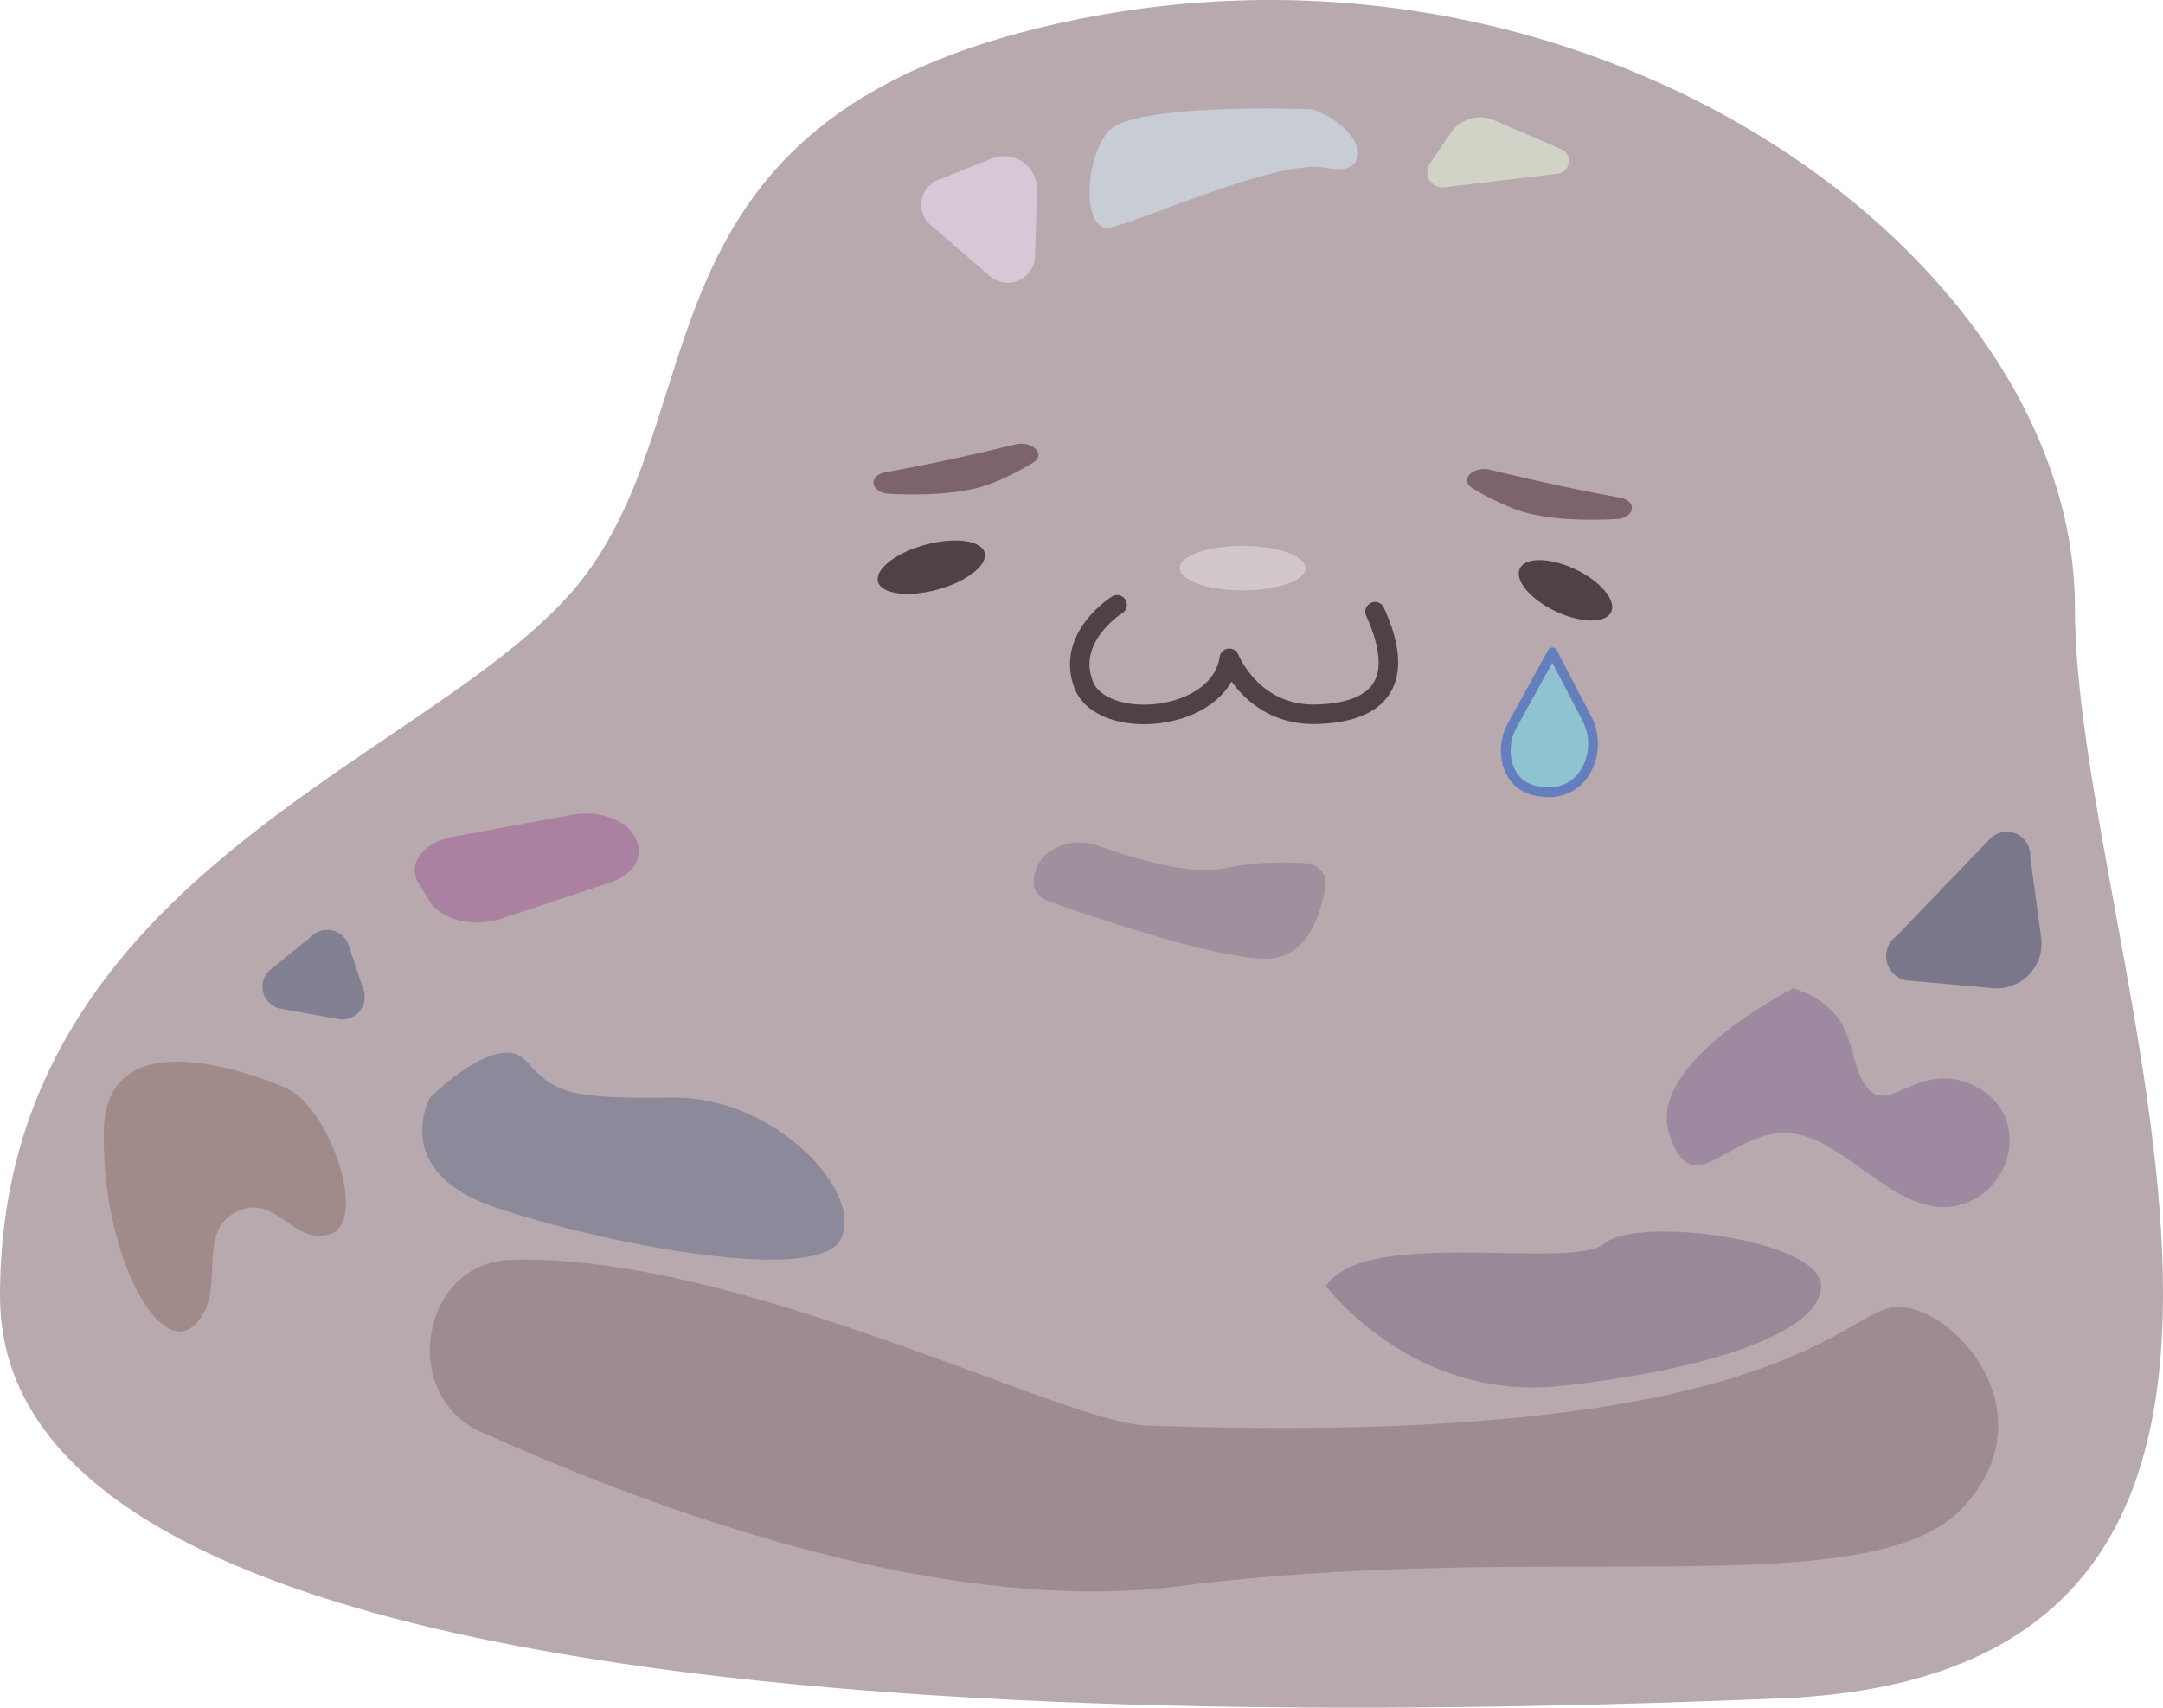 <svg xmlns="http://www.w3.org/2000/svg" viewBox="0 0 386.61 305.24"><defs><style>.cls-1{fill:#b7a9ad;}.cls-2{fill:#4f4246;}.cls-3{fill:none;stroke:#4f4246;stroke-linecap:round;stroke-width:3.49px;}.cls-3,.cls-7{stroke-linejoin:round;}.cls-4{fill:#828093;}.cls-5{fill:#797789;}.cls-6{fill:#aa81a1;}.cls-7{fill:#90c3d1;stroke:#647ebe;stroke-width:1.74px;}.cls-8{fill:#7c636c;}.cls-9{fill:#9f909d;}.cls-10{fill:#a08a8a;}.cls-11{fill:#9e8aa0;}.cls-12{fill:#9e8a92;}.cls-13{fill:#8c899b;}.cls-14{fill:#998897;}.cls-15{fill:#d7c7d7;}.cls-16{fill:#c8ccd5;}.cls-17{fill:#d1d3c7;}.cls-18{fill:#d1c7cd;}</style></defs><title>Asset 9</title><g id="Layer_2" data-name="Layer 2"><g id="rock"><path class="cls-1" d="M193.31,3.31c93.06-18.42,177.55,43.27,177.55,105.24s59.45,190.43-52.64,195S0,308.58,0,231.69s79.88-96.4,104.36-128.54S112.14,19.38,193.31,3.31Z"/><ellipse class="cls-2" cx="166.46" cy="101.37" rx="9.88" ry="4.15" transform="translate(-20.77 47.26) rotate(-15.22)"/><ellipse class="cls-2" cx="279.82" cy="105.52" rx="4.15" ry="9.04" transform="translate(64.21 312.75) rotate(-64.53)"/><path class="cls-3" d="M199.67,108.1s-9.22,5.73-6,14.24,24.42,6.81,26.05-4.68c0,0,4.07,10.27,15.47,10s16.28-5.78,10.58-18.33"/><path class="cls-4" d="M56,167.08l-7.65,6.2a4,4,0,0,0,1.8,7l10.34,1.86A4,4,0,0,0,65,177l-2.69-8.06A4,4,0,0,0,56,167.08Z"/><path class="cls-5" d="M362.87,153.08a4.19,4.19,0,0,0-7.2-3.14l-16.73,17.4a4.39,4.39,0,0,0,2.54,7.94l14.7,1.33a8,8,0,0,0,8.65-9Z"/><path class="cls-6" d="M102.25,145.62l-21.32,3.94c-5.36,1-8.22,4.89-6.1,8.33l1.94,3.16c2,3.32,7.89,4.79,12.71,3.18l19.57-6.52c3.81-1.27,5.84-4.11,4.91-6.89l-.19-.57C112.62,146.79,107.37,144.68,102.25,145.62Z"/><path class="cls-7" d="M277.48,116.61l-7.06,12.8a9.4,9.4,0,0,0-1,7c.65,2.42,2.39,4.9,6.73,5.15a7.46,7.46,0,0,0,7-3.29,9.74,9.74,0,0,0,.4-10Z"/><path class="cls-8" d="M158.38,84.38c-3.34.59-2.83,3.71.63,3.88,6.43.31,13.41,0,18.11-1.83a46.6,46.6,0,0,0,7.53-3.74c2.41-1.49-.13-4-3.26-3.24C175.1,81,166.65,82.91,158.38,84.38Z"/><path class="cls-8" d="M289.43,88.91c3.34.59,2.82,3.71-.63,3.87-6.43.31-13.41,0-18.11-1.82a47.17,47.17,0,0,1-7.54-3.74c-2.4-1.49.14-4,3.27-3.24C272.71,85.51,281.15,87.44,289.43,88.91Z"/><path class="cls-9" d="M184.77,158.07c-.3-5.4,5.68-9,11.55-6.89,7.49,2.67,16.74,5.2,22.59,4a52.79,52.79,0,0,1,14.57-.89,3.59,3.59,0,0,1,3.47,3.81c-.69,4.53-2.81,12.3-9.38,13.15-7.83,1-32.59-7.48-40.34-10.24a3.54,3.54,0,0,1-2.46-3Z"/><path class="cls-10" d="M50.5,194.22S19,180.11,18.56,202s9.7,40.5,16,35,.2-16.45,7.48-20.29,10.09,6,17,3.84S58.82,197.1,50.5,194.22Z"/><path class="cls-11" d="M320.55,176.62s-26.21,13.19-22.24,25.88,10.06.51,20.21,0,19.28,14.21,29.94,13.19,15.22-15.68,5.07-21.29-15.73,5.1-19.79,0S332.72,180.69,320.55,176.62Z"/><path class="cls-12" d="M91.06,225.19c-15.79.58-19.75,24.09-5.16,30.68,31.71,14.32,82.93,33,125,27.61C277,275,334.58,287.26,351,269.29s-4.18-38.56-13.89-35.35-25.92,24.67-132.32,20.83C189.84,254.23,131.32,223.71,91.06,225.19Z"/><path class="cls-13" d="M76.84,196.18s-7.24,13.17,11.54,19.56,57.74,14.11,61.91,5.7S138.47,196,120.38,196.18s-21.15-.58-26.22-6.44S76.84,196.18,76.84,196.18Z"/><path class="cls-14" d="M237,229.85s15.45,20.69,41.84,17.86,46.65-9.53,46.65-17.86-32.82-12.57-38.69-7.61S244.08,219.08,237,229.85Z"/><path class="cls-15" d="M177.25,28.34l-9.62,3.85a4.76,4.76,0,0,0-1.33,8L177,49.39a4.87,4.87,0,0,0,8-3.56L185.36,34A5.9,5.9,0,0,0,177.25,28.34Z"/><path class="cls-16" d="M234.58,19.54s-32.13-1.32-36.53,4-4.41,17.61,0,17.17S228.36,28.21,237,30,244.27,23.06,234.58,19.54Z"/><path class="cls-17" d="M267.05,21.49l12,5.17a2.3,2.3,0,0,1-.64,4.39l-20.26,2.42a2.73,2.73,0,0,1-2.58-4.23l3.71-5.47A6.38,6.38,0,0,1,267.05,21.49Z"/><ellipse class="cls-18" cx="222.11" cy="101.54" rx="11.24" ry="3.98"/></g></g></svg>